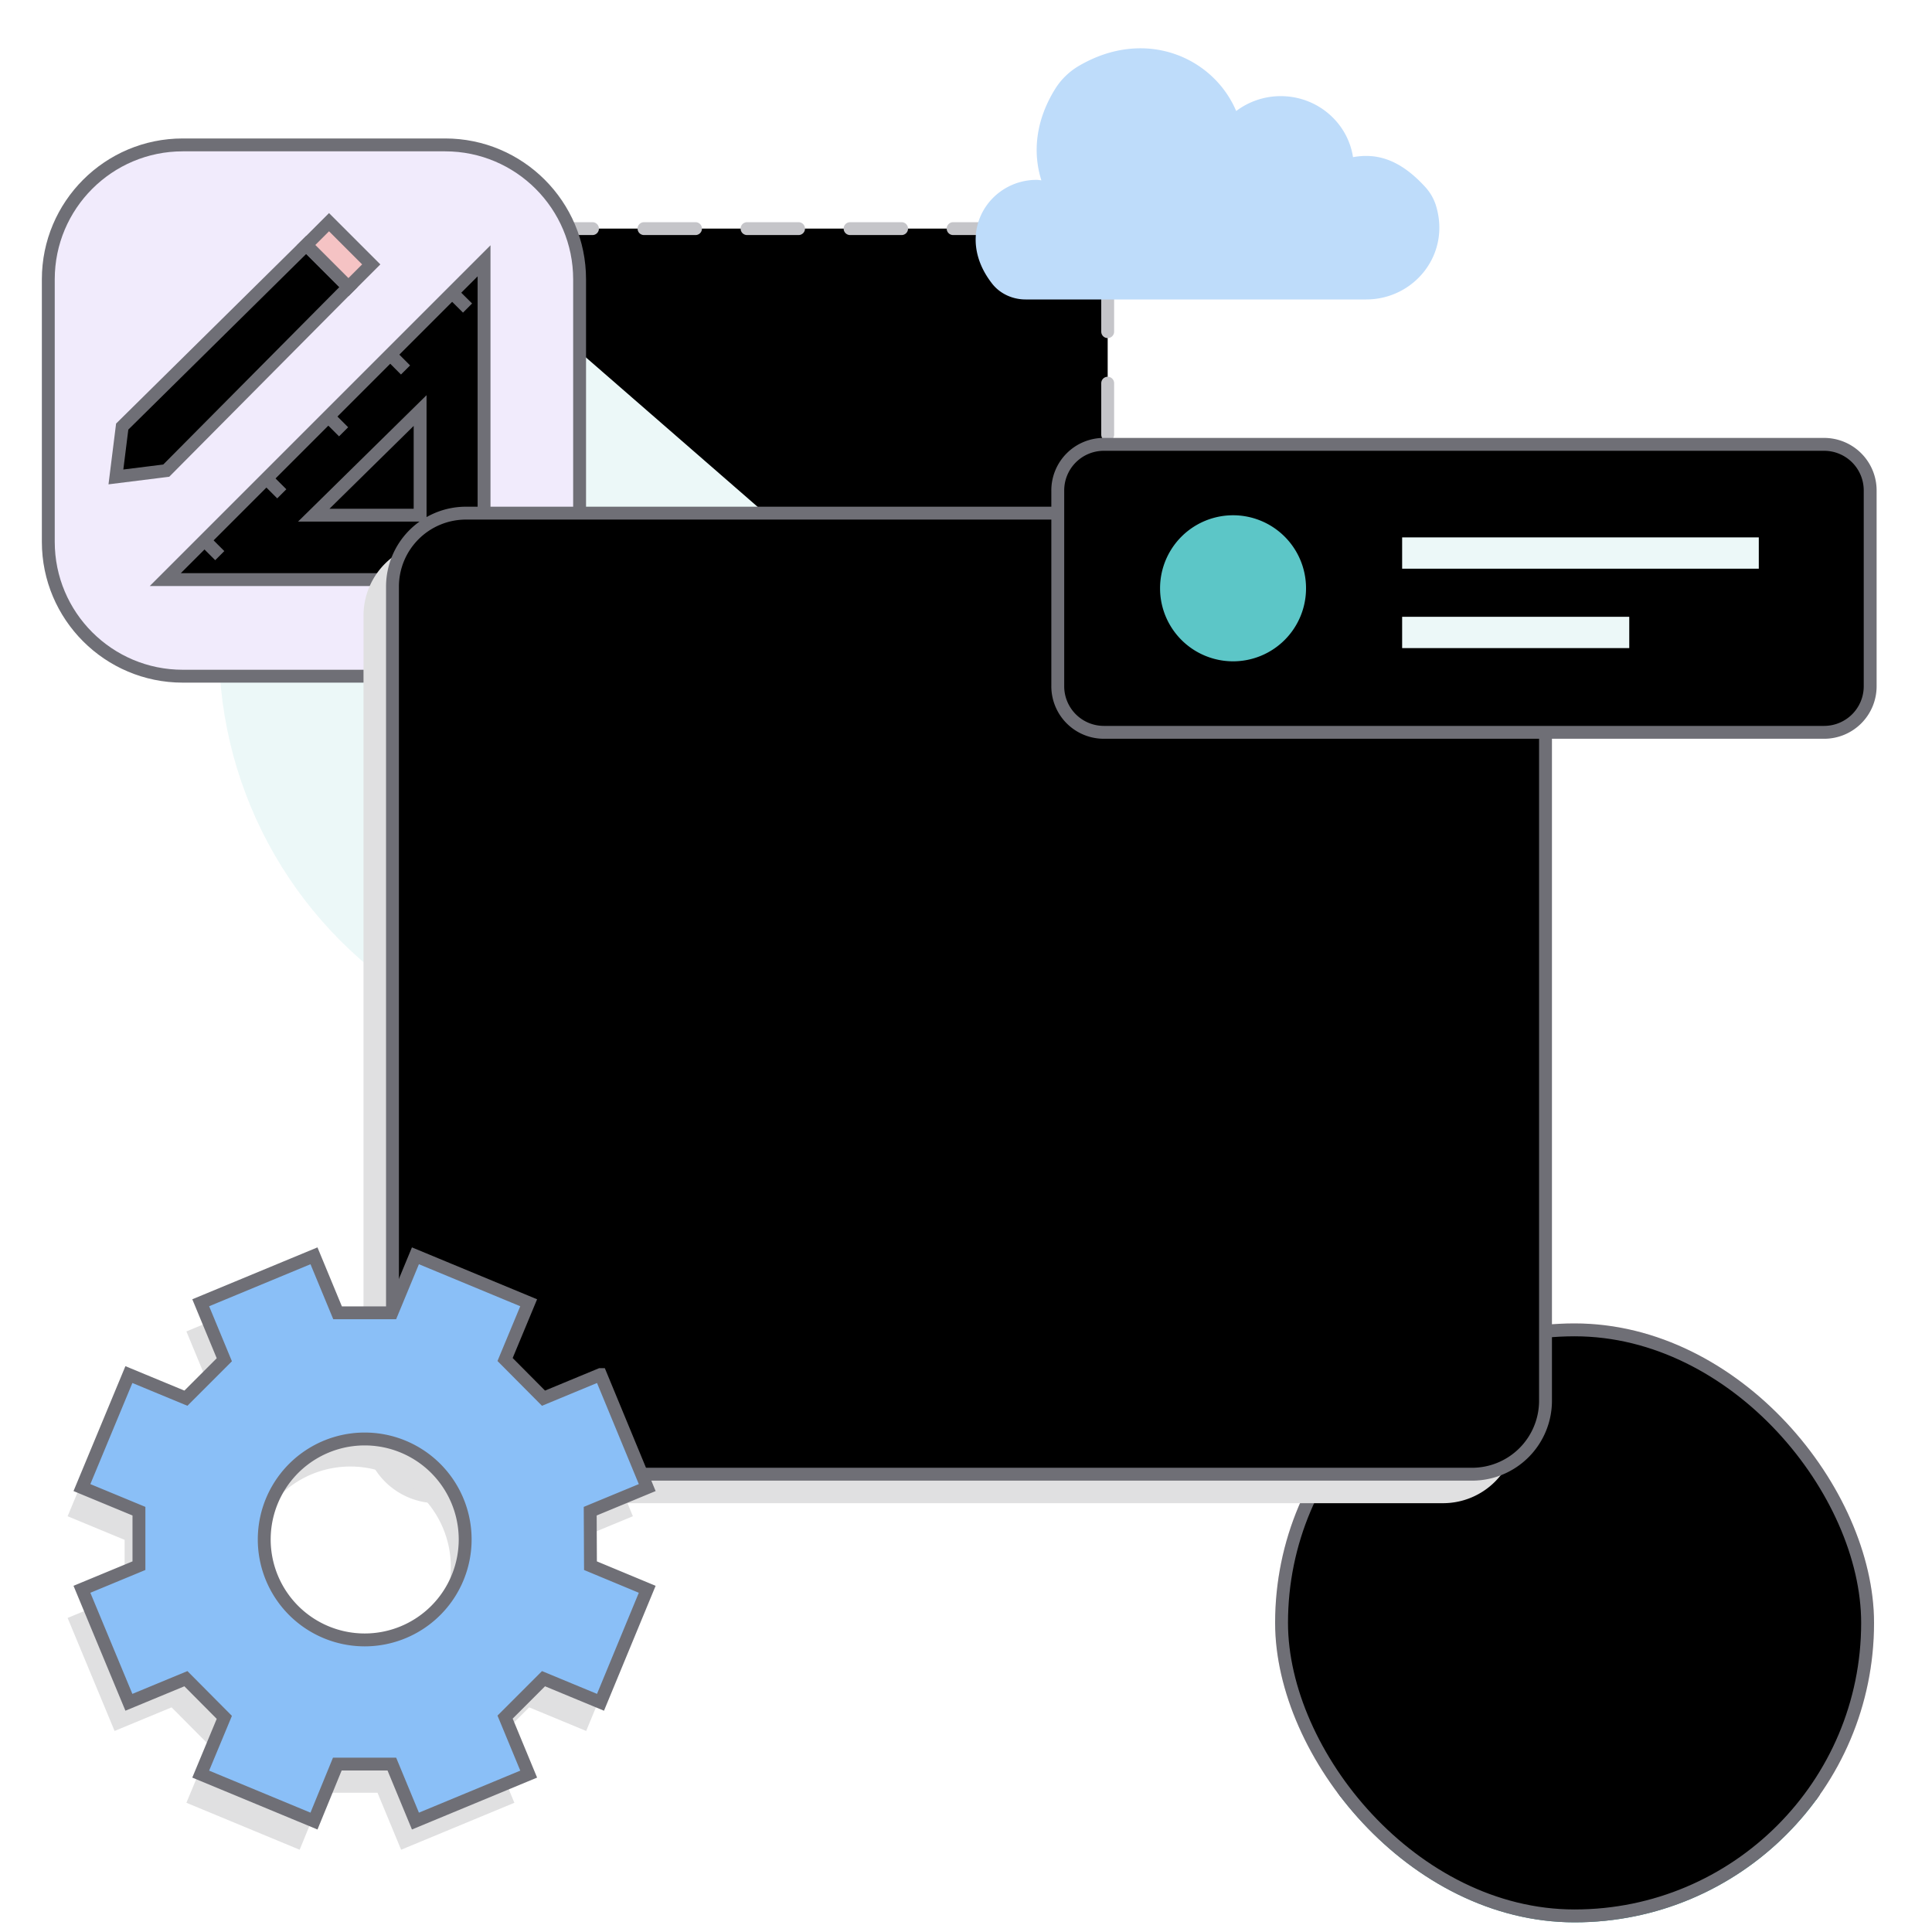 <svg xmlns="http://www.w3.org/2000/svg" viewBox="0 0 150 150"><circle cx="49.25" cy="50.25" fill="#ECF8F8" r="32.25" stroke="none"></circle><path d="M34 17.75h52V63" stroke="#C5C5C9" stroke-dasharray="4 4" stroke-linecap="round" vector-effect="non-scaling-stroke"></path><g clip-path="url(#set-up-150x150-clip0_12021_572)"><rect fill="#FBE7E8" height="46.5" rx="23.25" width="46.5" x="99" y="102.75" stroke="none"></rect><path d="M116.779 128.592h10.94v6.306a5.475 5.475 0 01-5.482 5.474 5.474 5.474 0 01-5.481-5.474v-6.306h.023z" fill="#ECC7A4" stroke="#525257" stroke-miterlimit="10" stroke-width=".5" vector-effect="non-scaling-stroke"></path><path d="M116.826 129.954c2.128 3.049 6.36 3.696 10.894 3.696v-3.742l-10.894.046z" fill="#472212" opacity=".5" stroke="none"></path><path d="M132.091 120.23h-.255a9.598 9.598 0 00-9.598-8.777 9.598 9.598 0 00-9.598 8.777h-.255c-1.457 0-2.079.9-2.079 2.355s1.179 2.911 2.636 2.911h.554c.74 1.733 1.896 3.304 3.307 4.482 1.55 1.27 3.4 2.055 5.412 2.055 3.862 0 7.17-2.91 8.719-6.513h.554c1.457 0 2.358-1.457 2.358-2.912 0-1.455-.344-2.355-1.801-2.355l.046-.023z" fill="#ECC7A4" stroke="#525257" stroke-miterlimit="10" stroke-width=".5" vector-effect="non-scaling-stroke"></path><path d="M118.954 123.233c.421 0 .763-.393.763-.878 0-.484-.342-.877-.763-.877-.422 0-.764.393-.764.877 0 .485.342.878.764.878zM126.007 123.233c.422 0 .764-.393.764-.878 0-.484-.342-.877-.764-.877-.421 0-.763.393-.763.877 0 .485.342.878.763.878z" fill="#472212" stroke="none"></path><path d="M127.558 120.808s-.394-.855-1.735-.855c-1.203 0-1.966.647-1.966 1.617v3.719c0 .346-1.642.162-1.642.162M117.034 120.808s.393-.855 1.735-.855c.832 0 1.434.3 1.758.809" stroke="#525257" stroke-miterlimit="10" stroke-width=".5" vector-effect="non-scaling-stroke"></path><path d="M123.604 127.548c.089-.001.162 0 .22.004a1.65 1.65 0 01-.349.257 2.504 2.504 0 01-1.214.325c-.471 0-.902-.147-1.215-.325a1.666 1.666 0 01-.348-.257c.058-.004.131-.005.22-.004.132.003.285.01.457.019l.138.007c.228.01.481.021.748.021.266 0 .52-.011.747-.021l.139-.007c.172-.009.324-.016.457-.019z" fill="url(#set-up-150x150-paint0_linear_12021_572)" stroke="#525257" stroke-width=".5" vector-effect="non-scaling-stroke"></path><path d="M127.604 111.638c2.267 0 3.932 1.409 4.348 2.702v.046c.509 1.663-.208 4.759-.208 4.759l-.879.485s.093-2.703-2.243-3.442c-2.151-.693-2.822.277-5.227.277-2.868 0-3.654-1.478-6.638-.439a4.628 4.628 0 00-.833.393c-.069.023-.393.254-.485.323-1.504 1.178-1.874 2.98-1.874 2.98l-.786-.601s-.578-2.54-.231-4.504l-.648-.138s-.278-2.841 2.567-5.197c2.054-1.529 3.908-1.965 6.538-1.273 2.629.692 3.407 3.629 6.599 3.629z" fill="#CDBFAD" stroke="#525257" stroke-miterlimit="10" stroke-width=".5" vector-effect="non-scaling-stroke"></path><path d="M115.438 116.72s.416-.301.486-.324c.254-.162.532-.277.832-.393 2.984-1.039 3.77.439 6.638.439 1.619 0 2.452-.439 3.493-.508-4.464.185-6.245-3.118-9.853-3.118-2.359 0-4.209 3.442-3.469 6.929 0 0 .37-1.801 1.873-2.979v-.046z" fill="#525257" stroke="#525257" stroke-miterlimit="10" stroke-width=".5" vector-effect="non-scaling-stroke"></path><path d="M121.15 123.094s.301-.67 1.296-.67c.624 0 1.087.231 1.295.624" stroke="#525257" stroke-miterlimit="10" stroke-width=".5" vector-effect="non-scaling-stroke"></path><path d="M121.151 122.979c0 1.155-1.018 2.102-2.29 2.102s-2.29-.947-2.29-2.102c0-1.155 1.018-1.455 2.29-1.455s2.29.3 2.29 1.455zM128.343 122.979c0 1.155-1.018 2.102-2.29 2.102s-2.289-.947-2.289-2.102c0-1.155 1.017-1.456 2.289-1.456 1.272 0 2.29.301 2.29 1.456zM118.861 121.5c1.527-.138 5.482-.161 7.193 0" stroke="#525257" stroke-miterlimit="10" stroke-width=".5" vector-effect="non-scaling-stroke"></path><path d="M137.271 137.693l-6.961-1.64c-.486-.116-8.049 3.372-8.049 3.372s-7.077-3.488-7.54-3.372l-6.962 1.64c-5.782 1.363-8.164 6.236-8.788 12.126h46.534c-.601-5.89-2.475-10.763-8.234-12.126z" fill="#2F8D8E" stroke="#525257" stroke-miterlimit="10" stroke-width=".5" vector-effect="non-scaling-stroke"></path><path d="M122.261 139.448l-3.145 3.142-5.667-5.66.07-.069 3.099-3.072 5.62 5.636.023.023zM131.027 136.93l-5.643 5.66-3.122-3.142v-.023l5.62-5.636 3.145 3.141z" fill="#fff" stroke="#525257" stroke-miterlimit="10" stroke-width=".5" vector-effect="non-scaling-stroke"></path><path d="M108.454 147.047l.879 2.772M135.398 147.047l-.878 2.772" stroke="#6F6F76" stroke-miterlimit="10" vector-effect="non-scaling-stroke"></path><path d="M112.408 124.734a.416.416 0 10.001-.833.416.416 0 00-.001.833zM131.906 124.734a.416.416 0 100-.832.416.416 0 000 .832z" fill="#fff" stroke="none"></path></g><rect height="45.5" rx="22.75" stroke="#6F6F76" width="45.5" x="99.5" y="103.25" vector-effect="non-scaling-stroke"></rect><path d="M34.562 11.25H14.188c-5.762 0-10.438 4.676-10.438 10.438v20.374c0 5.762 4.676 10.438 10.438 10.438h20.374C40.324 52.5 45 47.824 45 42.062V21.688c0-5.762-4.676-10.438-10.438-10.438z" fill="#F1EBFC" stroke="#6F6F76" vector-effect="non-scaling-stroke"></path><path d="M12.682 36.08l-3.099.38.387-3.099 13.238-13.084v.018l.567-.568 2.572 2.572-13.665 13.78z" fill="#FCC888" stroke="#FCC888" vector-effect="non-scaling-stroke"></path><path d="M23.707 19.08l1.718 1.545L9.022 37.028l.473-3.908 14.213-14.04z" fill="#FDDFBD" stroke="none"></path><path d="M27.052 22.29L12.908 36.54 9 37.028l.488-3.908 14.287-14.107 3.277 3.277z" stroke="#6F6F76" vector-effect="non-scaling-stroke"></path><path d="M28.823 20.527l-1.77 1.77-3.278-3.277 1.77-1.77 3.278 3.277z" fill="#F5C3C4" stroke="#6F6F76" vector-effect="non-scaling-stroke"></path><path d="M37.373 20.707L13.335 44.745h24.038V20.708zM24.255 40.245l8.618-8.617v8.617h-8.618z" fill="#ECF8F8" stroke="none"></path><path d="M12.75 45.248h24.623V42.75H15.248l-2.498 2.498z" fill="#CFEEEE" stroke="none"></path><path d="M12.832 45h24.75V20.25L12.832 45z" stroke="#6F6F76" stroke-miterlimit="10" vector-effect="non-scaling-stroke"></path><path d="M24.36 39.998h8.258v-8.123l-8.258 8.123v0zM15.862 41.94l1.2 1.2M20.67 37.132l1.207 1.208M25.477 32.325l1.2 1.2M30.285 27.518l1.2 1.207M35.093 22.717l1.207 1.2" stroke="#6F6F76" stroke-miterlimit="10" vector-effect="non-scaling-stroke"></path><path d="M112.035 42.09H33.93a5.705 5.705 0 00-5.707 5.707V111a5.705 5.705 0 005.707 5.707h78.105a5.705 5.705 0 005.708-5.707V47.805a5.706 5.706 0 00-5.708-5.708v-.007z" fill="#E0E0E1" stroke="none"></path><path d="M114.285 39.84H36.18a5.705 5.705 0 00-5.707 5.707v63.203a5.705 5.705 0 005.707 5.707h78.105a5.705 5.705 0 005.708-5.707V45.555a5.706 5.706 0 00-5.708-5.708v-.007z" fill="#fff" stroke="none"></path><path d="M36.18 39.84h78.105a5.71 5.71 0 015.708 5.707v7.065h-89.52v-7.065a5.71 5.71 0 015.707-5.707z" fill="#55A3F3" stroke="none"></path><path d="M39.375 48.75c1.24 0 2.25-1.01 2.25-2.25s-1.01-2.25-2.25-2.25-2.25 1.01-2.25 2.25 1.01 2.25 2.25 2.25z" fill="#EE9496" stroke="none"></path><path d="M48.375 48.75c1.24 0 2.25-1.01 2.25-2.25s-1.01-2.25-2.25-2.25-2.25 1.01-2.25 2.25 1.01 2.25 2.25 2.25z" fill="#FCC888" stroke="none"></path><path d="M57.375 48.75c1.24 0 2.25-1.01 2.25-2.25s-1.01-2.25-2.25-2.25-2.25 1.01-2.25 2.25 1.01 2.25 2.25 2.25z" fill="#78D8A3" stroke="none"></path><path d="M52.883 59.962h-15.51a2.247 2.247 0 00-2.25 2.25v15.51a2.247 2.247 0 002.25 2.25h15.51a2.247 2.247 0 002.25-2.25v-15.51a2.247 2.247 0 00-2.25-2.25z" fill="#BEDCFA" stroke="none"></path><path d="M52.883 86.887h-15.51a2.247 2.247 0 00-2.25 2.25v15.51a2.247 2.247 0 002.25 2.25h15.51a2.247 2.247 0 002.25-2.25v-15.51a2.247 2.247 0 00-2.25-2.25zM80.235 86.887h-15.51a2.247 2.247 0 00-2.25 2.25v15.51a2.247 2.247 0 002.25 2.25h15.51a2.247 2.247 0 002.25-2.25v-15.51a2.247 2.247 0 00-2.25-2.25v0zM111.893 86.887H92.685a2.865 2.865 0 00-2.865 2.865v14.288a2.865 2.865 0 002.865 2.865h19.208a2.865 2.865 0 002.865-2.865V89.752a2.865 2.865 0 00-2.865-2.865v0zM112.508 59.962H64.726a2.247 2.247 0 00-2.25 2.25v15.51a2.247 2.247 0 002.25 2.25h47.782a2.247 2.247 0 002.25-2.25v-15.51a2.247 2.247 0 00-2.25-2.25v0z" stroke="#BEDCFA" stroke-dasharray="4 4" stroke-miterlimit="10" vector-effect="non-scaling-stroke"></path><path d="M83.813 75.795l4.162 22.192 5.318-8.55 9.712-1.62L83.82 75.795h-.007z" fill="#003876" stroke="none"></path><path d="M114.285 39.84H36.18a5.705 5.705 0 00-5.707 5.707v63.203a5.705 5.705 0 005.707 5.707h78.105a5.705 5.705 0 005.708-5.707V45.555a5.706 5.706 0 00-5.708-5.708v-.007z" stroke="#6F6F76" vector-effect="non-scaling-stroke"></path><path clip-rule="evenodd" d="M45.511 108.947l3.627 8.774-4.426 1.832.02 4.231 4.406 1.833-3.627 8.774-4.426-1.833-2.983 2.983 1.833 4.426-8.793 3.646-1.833-4.426h-4.23l-1.814 4.426-8.793-3.646 1.833-4.407-2.983-3.002-4.426 1.833-3.646-8.774 4.426-1.833v-4.231l-4.426-1.832 3.646-8.774 4.426 1.833 2.983-2.983-1.833-4.426 8.793-3.646 1.833 4.426h4.211l1.833-4.426 8.793 3.646-1.833 4.406 2.983 3.003 4.426-1.833zm-10.509 12.712a7.799 7.799 0 11-15.598 0 7.799 7.799 0 0115.598 0z" fill="#E0E0E1" fill-rule="evenodd" stroke="none"></path><path clip-rule="evenodd" d="M46.623 106.722l3.627 8.774-4.426 1.832.02 4.231 4.406 1.833-3.627 8.774-4.425-1.833-2.983 2.983 1.832 4.426-8.793 3.646-1.832-4.426H26.19l-1.813 4.426-8.794-3.646 1.833-4.407-2.983-3.002-4.426 1.833-3.646-8.774 4.426-1.833v-4.231l-4.426-1.832 3.646-8.774 4.426 1.833 2.983-2.983-1.833-4.426 8.794-3.646 1.832 4.426h4.212l1.832-4.426 8.793 3.646-1.832 4.406 2.983 3.003 4.425-1.833zm-10.508 12.712a7.8 7.8 0 11-15.599 0 7.8 7.8 0 0115.599 0z" fill="#8ABFF7" fill-rule="evenodd" stroke="#6F6F76" vector-effect="non-scaling-stroke"></path><path d="M141.623 34.5h-55.92a3.577 3.577 0 00-3.578 3.578V53.28a3.577 3.577 0 003.578 3.578h55.92a3.576 3.576 0 003.577-3.578V38.077a3.577 3.577 0 00-3.577-3.577z" fill="#A8E1E1" stroke="none"></path><path d="M141.623 34.5h-55.92a3.577 3.577 0 00-3.578 3.578V53.28a3.577 3.577 0 003.578 3.578h55.92a3.576 3.576 0 003.577-3.578V38.077a3.577 3.577 0 00-3.577-3.577z" stroke="#6F6F76" vector-effect="non-scaling-stroke"></path><path d="M95.737 51.345a5.664 5.664 0 005.663-5.67 5.664 5.664 0 00-5.663-5.67 5.67 5.67 0 000 11.34z" fill="#5CC6C7" stroke="none"></path><path d="M136.552 41.723h-27.69v2.43h27.69v-2.43zM126.495 47.888h-17.633v2.43h17.633v-2.43z" fill="#ECF8F8" stroke="none"></path><path d="M110.625 14.484c-2.109-2.293-3.944-2.573-5.577-2.283-.412-2.68-2.765-4.737-5.614-4.737a5.726 5.726 0 00-3.456 1.156c-1.76-4.156-7.034-6.521-12.192-3.518a5.366 5.366 0 00-1.848 1.778c-1.553 2.484-1.763 4.995-1.085 7.12-.123-.009-.24-.036-.366-.036-3.73 0-6.454 4.227-3.457 8.06.614.786 1.588 1.226 2.597 1.226h26.439c3.727 0 6.616-3.515 5.404-7.348a3.839 3.839 0 00-.845-1.418z" fill="#BEDCFA" stroke="none"></path><defs><clippath id="set-up-150x150-clip0_12021_572"><rect fill="#fff" height="46.5" rx="23.25" width="46.5" x="99" y="102.75" stroke="none"></rect></clippath></defs></svg>